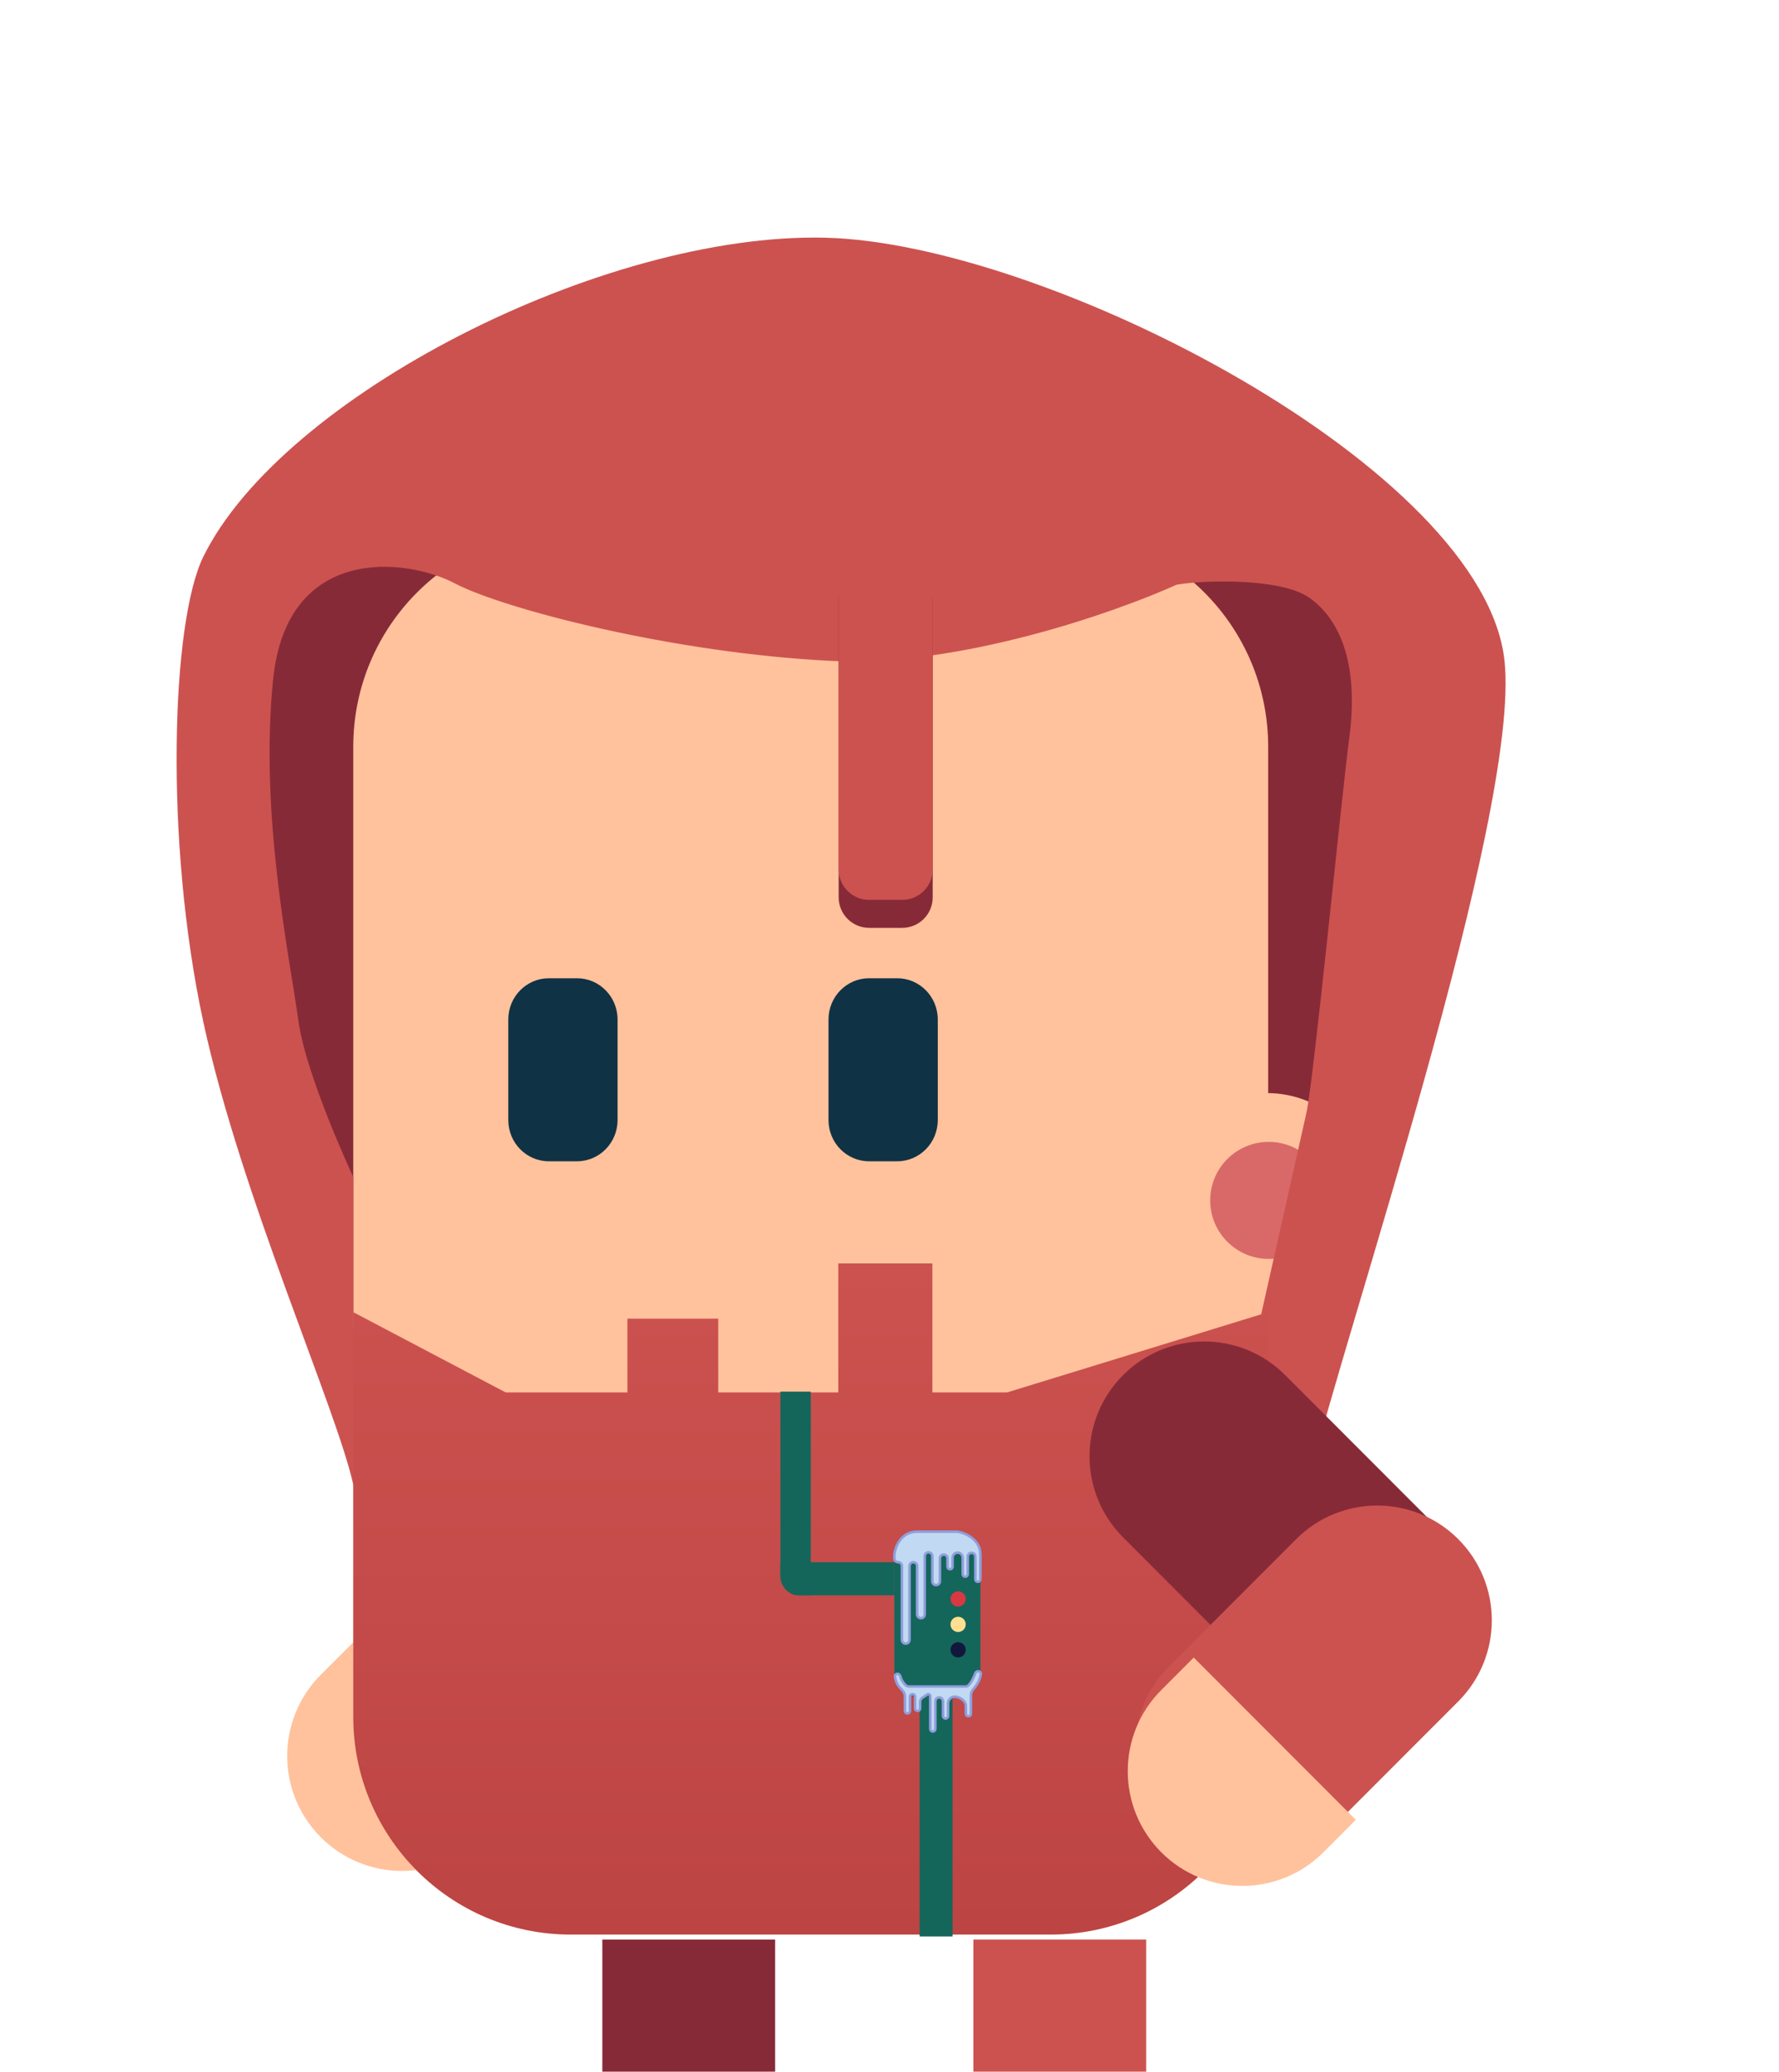 <svg width="700" height="815" viewBox="0 0 700 815" fill="none" xmlns="http://www.w3.org/2000/svg">
<g filter="url(#filter0_i)">
<path d="M451 815H383V719H451V815Z" fill="#CC5250"/>
</g>
<g filter="url(#filter1_i)">
<path d="M305 815H237V719H305V815Z" fill="#872A38"/>
</g>
<g filter="url(#filter2_i)">
<path d="M112 240C87.2 290.4 122 474.334 135.5 535.5L499 516C512.667 459 538.4 314.9 532 254.5C524 179 385 256.5 297.5 254.5C210 252.5 143 177 112 240Z" fill="#872A38"/>
</g>
<path d="M139.041 646L126.246 658.793C108.585 676.455 108.585 705.091 126.246 722.753C143.908 740.416 172.544 740.416 190.206 722.753L203 709.959L139.041 646Z" fill="#FFC29C"/>
<path d="M413.474 761H224.526C177.292 761 139 722.604 139 675.24V293.76C139 246.396 177.292 208 224.526 208H413.474C460.709 208 499 246.396 499 293.76V675.24C499 722.604 460.709 761 413.474 761Z" fill="#FFC29C"/>
<path d="M540.14 471.57C540.14 494.528 521.528 513.14 498.57 513.14C475.612 513.14 457 494.528 457 471.57C457 448.612 475.612 430 498.57 430C521.528 430 540.14 448.612 540.14 471.57Z" fill="#FFC29C"/>
<g filter="url(#filter3_d)">
<path d="M522.232 472.209C522.232 484.924 511.924 495.232 499.209 495.232C486.494 495.232 476.186 484.924 476.186 472.209C476.186 459.494 486.494 449.186 499.209 449.186C511.924 449.186 522.232 459.494 522.232 472.209Z" fill="#D96969"/>
</g>
<g filter="url(#filter4_d)">
<path d="M324.5 87.5C237 85.5 111 150 80 213C67.375 238.656 64.647 325.023 80 396C94.807 464.451 132.372 547.971 139 578L168.5 566.5L197.5 557L139 516.176V457C139 457 120.5 417.5 117.5 396C113.893 370.15 102 314 107.5 261C113 208 160 213.5 179 223.5C198 233.5 265 251 327.5 254C377.5 256.4 438.667 235 463 224C476.333 221.833 504.6 221.8 515 229C528 238 534.5 256.5 531 283.5C527.5 310.5 517 418.5 514 432L488.5 545.522L515 576.5C528.667 519.5 598.4 314.4 592 254C584 178.5 412 89.5 324.5 87.5Z" fill="#CC5250"/>
</g>
<path d="M396.234 547.762H366.872V497H329.851V547.762H282.617V518.733H246.872V547.762H199L139 516.177V587.131V596.719V675.35C139 722.653 177.291 761 224.526 761H413.474C460.708 761 499 722.653 499 675.35V596.719V587.131V516.177L396.234 547.762Z" fill="url(#paint0_linear)"/>
<g filter="url(#filter5_d)">
<path d="M367 231C367 224.373 361.627 219 355 219H342C335.373 219 330 224.373 330 231V348C330 354.627 335.373 360 342 360H355C361.627 360 367 354.627 367 348V231Z" fill="#872A38"/>
<path d="M367 220C367 213.373 361.627 208 355 208H342C335.373 208 330 213.373 330 220V337C330 343.627 335.373 349 342 349H355C361.627 349 367 343.627 367 337V220Z" fill="#CC5250"/>
</g>
<path d="M376.022 667.621H361.652C356.267 667.621 351.901 663.175 351.901 657.689V612.454C351.901 606.97 356.267 602.522 361.652 602.522H376.022C381.408 602.522 385.772 606.97 385.772 612.454V657.689C385.772 663.175 381.408 667.621 376.022 667.621Z" fill="#14665B"/>
<path d="M314.544 627.561H351.901V614.541H307.072V619.739C307.072 624.058 310.418 627.561 314.544 627.561Z" fill="#14665B"/>
<path d="M319.027 627.561V547.44H307.072V619.921C307.072 624.139 310.285 627.561 314.245 627.561H319.027Z" fill="#14665B"/>
<path d="M374.814 667.621H361.863V761.763H374.814V667.621Z" fill="#14665B"/>
<g filter="url(#filter6_d)">
<path d="M380 629C380 630.657 378.657 632 377 632C375.343 632 374 630.657 374 629C374 627.343 375.343 626 377 626C378.657 626 380 627.343 380 629Z" fill="#D83843"/>
</g>
<g filter="url(#filter7_d)">
<path d="M380 639C380 640.657 378.657 642 377 642C375.343 642 374 640.657 374 639C374 637.343 375.343 636 377 636C378.657 636 380 637.343 380 639Z" fill="#FFE091"/>
</g>
<g filter="url(#filter8_d)">
<path d="M380 649C380 650.657 378.657 652 377 652C375.343 652 374 650.657 374 649C374 647.343 375.343 646 377 646C378.657 646 380 647.343 380 649Z" fill="#12173D"/>
</g>
<path d="M385.772 611.536C385.772 605.687 380.108 603.159 377.051 602.567C376.888 602.535 376.723 602.522 376.557 602.522H360.867C354.491 602.522 352.233 608.532 351.901 611.536V613.046C351.901 613.872 352.57 614.541 353.396 614.541C354.221 614.541 354.89 615.21 354.89 616.035V645.091C354.89 646.529 356.722 647.137 357.582 645.985C357.775 645.727 357.879 645.413 357.879 645.091V616.038C357.879 615.716 357.983 615.403 358.175 615.145C359.035 613.992 360.867 614.6 360.867 616.038V635.076C360.867 636.514 362.699 637.122 363.559 635.97C363.752 635.712 363.856 635.398 363.856 635.076V612.153C363.856 611.758 364.012 611.379 364.291 611.099C365.231 610.154 366.844 610.819 366.844 612.153V622.057C366.844 622.379 366.948 622.692 367.141 622.95C368.001 624.103 369.833 623.495 369.833 622.057V613.03C369.833 612.205 370.502 611.536 371.327 611.536C372.152 611.536 372.821 612.205 372.821 613.03V616.31C372.821 617.362 374.241 617.695 374.71 616.753C374.778 616.615 374.814 616.463 374.814 616.31V612.764C374.814 612.011 375.239 611.323 375.911 610.984C377.236 610.318 378.799 611.282 378.799 612.764V619.248C378.799 620.235 380.08 620.621 380.625 619.798C380.733 619.635 380.791 619.444 380.791 619.248V612.333C380.791 611.138 382.125 610.427 383.117 611.092C383.531 611.37 383.78 611.835 383.78 612.333V621.251C383.78 621.447 383.837 621.638 383.946 621.801C384.491 622.624 385.772 622.238 385.772 621.252V611.536Z" fill="#C1D9F2" stroke="#909EDD"/>
<path d="M354.534 664.381C353.011 662.95 352.351 660.958 352.135 659.505C352.049 658.92 352.529 658.439 353.121 658.439C353.654 658.439 354.098 658.834 354.235 659.349C354.689 661.049 355.634 662.255 356.39 662.937C356.793 663.301 357.334 663.439 357.878 663.439H380.05C381.46 663.439 382.973 660.334 383.769 658.227C383.946 657.759 384.387 657.439 384.888 657.439C385.529 657.439 386.057 657.962 385.961 658.597C385.596 660.998 384.18 663.139 383.006 664.473C382.434 665.122 382.05 665.935 382.05 666.8V674.136C382.05 675.126 380.767 675.514 380.218 674.691C380.108 674.527 380.05 674.334 380.05 674.136V671.014C380.05 669.058 377.448 667.364 375.494 667.431C375.114 667.444 374.873 667.527 374.533 667.697L374.497 667.715C373.61 668.159 373.05 669.065 373.05 670.057V675.025C373.05 675.916 371.973 676.362 371.343 675.732C371.155 675.544 371.05 675.29 371.05 675.025V669.242C371.05 668.74 370.799 668.272 370.382 667.994C369.385 667.329 368.05 668.044 368.05 669.242V680.136C368.05 680.334 367.991 680.527 367.882 680.691C367.333 681.514 366.05 681.126 366.05 680.136V667.207C366.05 666.783 365.706 666.439 365.282 666.439C365.131 666.439 364.983 666.484 364.856 666.568L362.956 667.835C362.39 668.212 362.05 668.848 362.05 669.528V672.025C362.05 672.916 360.973 673.362 360.343 672.732C360.155 672.544 360.05 672.29 360.05 672.025V667.439C360.05 666.887 359.602 666.439 359.05 666.439C358.498 666.439 358.05 666.887 358.05 667.439V673.025C358.05 673.916 356.973 674.362 356.343 673.732C356.155 673.544 356.05 673.29 356.05 673.025V667.293C356.05 666.157 355.363 665.159 354.534 664.381Z" fill="#C1D9F2" stroke="#909EDD"/>
<g filter="url(#filter9_d)">
<path d="M573.792 672.937C556.18 690.567 527.627 690.567 510.015 672.937L445.209 608.063C427.598 590.434 427.598 561.851 445.209 544.222C462.82 526.592 491.373 526.592 508.984 544.222L573.792 609.096C591.403 626.725 591.403 655.308 573.792 672.937Z" fill="#872A38"/>
</g>
<g filter="url(#filter10_d)">
<path d="M573.792 608.758C591.403 626.388 591.403 654.971 573.792 672.6L523.665 722.777C506.054 740.407 477.501 740.407 459.89 722.777C442.279 705.148 442.279 676.565 459.89 658.936L510.015 608.758C527.627 591.129 556.18 591.129 573.792 608.758Z" fill="#CC5250"/>
</g>
<g filter="url(#filter11_i)">
<path d="M472.647 646.166L459.891 658.936C442.28 676.565 442.28 705.148 459.891 722.777C477.502 740.406 506.055 740.406 523.666 722.777L536.424 710.006L472.647 646.166Z" fill="#FFC29C"/>
</g>
<g filter="url(#filter12_di)">
<path d="M227.041 448H215.958C207.144 448 200 440.737 200 431.776V392.224C200 383.263 207.144 376 215.958 376H227.041C235.854 376 243 383.263 243 392.224V431.776C243 440.737 235.854 448 227.041 448Z" fill="#103245"/>
</g>
<g filter="url(#filter13_di)">
<path d="M353.041 448H341.958C333.144 448 326 440.737 326 431.776V392.224C326 383.263 333.144 376 341.958 376H353.041C361.854 376 369 383.263 369 392.224V431.776C369 440.737 361.854 448 353.041 448Z" fill="#103245"/>
</g>
<defs>
<filter id="filter0_i" x="383" y="719" width="68" height="105" filterUnits="userSpaceOnUse" color-interpolation-filters="sRGB">
<feFlood flood-opacity="0" result="BackgroundImageFix"/>
<feBlend mode="normal" in="SourceGraphic" in2="BackgroundImageFix" result="shape"/>
<feColorMatrix in="SourceAlpha" type="matrix" values="0 0 0 0 0 0 0 0 0 0 0 0 0 0 0 0 0 0 127 0" result="hardAlpha"/>
<feOffset dy="44"/>
<feGaussianBlur stdDeviation="4.5"/>
<feComposite in2="hardAlpha" operator="arithmetic" k2="-1" k3="1"/>
<feColorMatrix type="matrix" values="0 0 0 0 0 0 0 0 0 0 0 0 0 0 0 0 0 0 0.07 0"/>
<feBlend mode="normal" in2="shape" result="effect1_innerShadow"/>
</filter>
<filter id="filter1_i" x="237" y="719" width="68" height="105" filterUnits="userSpaceOnUse" color-interpolation-filters="sRGB">
<feFlood flood-opacity="0" result="BackgroundImageFix"/>
<feBlend mode="normal" in="SourceGraphic" in2="BackgroundImageFix" result="shape"/>
<feColorMatrix in="SourceAlpha" type="matrix" values="0 0 0 0 0 0 0 0 0 0 0 0 0 0 0 0 0 0 127 0" result="hardAlpha"/>
<feOffset dy="44"/>
<feGaussianBlur stdDeviation="4.5"/>
<feComposite in2="hardAlpha" operator="arithmetic" k2="-1" k3="1"/>
<feColorMatrix type="matrix" values="0 0 0 0 0 0 0 0 0 0 0 0 0 0 0 0 0 0 0.07 0"/>
<feBlend mode="normal" in2="shape" result="effect1_innerShadow"/>
</filter>
<filter id="filter2_i" x="103.311" y="214.961" width="429.694" height="324.539" filterUnits="userSpaceOnUse" color-interpolation-filters="sRGB">
<feFlood flood-opacity="0" result="BackgroundImageFix"/>
<feBlend mode="normal" in="SourceGraphic" in2="BackgroundImageFix" result="shape"/>
<feColorMatrix in="SourceAlpha" type="matrix" values="0 0 0 0 0 0 0 0 0 0 0 0 0 0 0 0 0 0 127 0" result="hardAlpha"/>
<feOffset dy="4"/>
<feGaussianBlur stdDeviation="11.5"/>
<feComposite in2="hardAlpha" operator="arithmetic" k2="-1" k3="1"/>
<feColorMatrix type="matrix" values="0 0 0 0 0 0 0 0 0 0 0 0 0 0 0 0 0 0 0.1 0"/>
<feBlend mode="normal" in2="shape" result="effect1_innerShadow"/>
</filter>
<filter id="filter3_d" x="453.273" y="426.273" width="91.872" height="91.872" filterUnits="userSpaceOnUse" color-interpolation-filters="sRGB">
<feFlood flood-opacity="0" result="BackgroundImageFix"/>
<feColorMatrix in="SourceAlpha" type="matrix" values="0 0 0 0 0 0 0 0 0 0 0 0 0 0 0 0 0 0 127 0"/>
<feOffset/>
<feGaussianBlur stdDeviation="11.456"/>
<feColorMatrix type="matrix" values="0 0 0 0 0.851 0 0 0 0 0.412 0 0 0 0 0.412 0 0 0 0.5 0"/>
<feBlend mode="normal" in2="BackgroundImageFix" result="effect1_dropShadow"/>
<feBlend mode="normal" in="SourceGraphic" in2="effect1_dropShadow" result="shape"/>
</filter>
<filter id="filter4_d" x="60.483" y="84.455" width="540.93" height="508.545" filterUnits="userSpaceOnUse" color-interpolation-filters="sRGB">
<feFlood flood-opacity="0" result="BackgroundImageFix"/>
<feColorMatrix in="SourceAlpha" type="matrix" values="0 0 0 0 0 0 0 0 0 0 0 0 0 0 0 0 0 0 127 0"/>
<feOffset dy="6"/>
<feGaussianBlur stdDeviation="4.5"/>
<feColorMatrix type="matrix" values="0 0 0 0 0 0 0 0 0 0 0 0 0 0 0 0 0 0 0.1 0"/>
<feBlend mode="normal" in2="BackgroundImageFix" result="effect1_dropShadow"/>
<feBlend mode="normal" in="SourceGraphic" in2="effect1_dropShadow" result="shape"/>
</filter>
<filter id="filter5_d" x="325" y="208" width="47" height="162" filterUnits="userSpaceOnUse" color-interpolation-filters="sRGB">
<feFlood flood-opacity="0" result="BackgroundImageFix"/>
<feColorMatrix in="SourceAlpha" type="matrix" values="0 0 0 0 0 0 0 0 0 0 0 0 0 0 0 0 0 0 127 0"/>
<feOffset dy="5"/>
<feGaussianBlur stdDeviation="2.5"/>
<feColorMatrix type="matrix" values="0 0 0 0 0 0 0 0 0 0 0 0 0 0 0 0 0 0 0.15 0"/>
<feBlend mode="normal" in2="BackgroundImageFix" result="effect1_dropShadow"/>
<feBlend mode="normal" in="SourceGraphic" in2="effect1_dropShadow" result="shape"/>
</filter>
<filter id="filter6_d" x="366" y="618" width="22" height="22" filterUnits="userSpaceOnUse" color-interpolation-filters="sRGB">
<feFlood flood-opacity="0" result="BackgroundImageFix"/>
<feColorMatrix in="SourceAlpha" type="matrix" values="0 0 0 0 0 0 0 0 0 0 0 0 0 0 0 0 0 0 127 0"/>
<feOffset/>
<feGaussianBlur stdDeviation="4"/>
<feColorMatrix type="matrix" values="0 0 0 0 0.847 0 0 0 0 0.22 0 0 0 0 0.263 0 0 0 0.9 0"/>
<feBlend mode="normal" in2="BackgroundImageFix" result="effect1_dropShadow"/>
<feBlend mode="normal" in="SourceGraphic" in2="effect1_dropShadow" result="shape"/>
</filter>
<filter id="filter7_d" x="366" y="628" width="22" height="22" filterUnits="userSpaceOnUse" color-interpolation-filters="sRGB">
<feFlood flood-opacity="0" result="BackgroundImageFix"/>
<feColorMatrix in="SourceAlpha" type="matrix" values="0 0 0 0 0 0 0 0 0 0 0 0 0 0 0 0 0 0 127 0"/>
<feOffset/>
<feGaussianBlur stdDeviation="4"/>
<feColorMatrix type="matrix" values="0 0 0 0 1 0 0 0 0 0.878 0 0 0 0 0.569 0 0 0 0.9 0"/>
<feBlend mode="normal" in2="BackgroundImageFix" result="effect1_dropShadow"/>
<feBlend mode="normal" in="SourceGraphic" in2="effect1_dropShadow" result="shape"/>
</filter>
<filter id="filter8_d" x="366" y="638" width="22" height="22" filterUnits="userSpaceOnUse" color-interpolation-filters="sRGB">
<feFlood flood-opacity="0" result="BackgroundImageFix"/>
<feColorMatrix in="SourceAlpha" type="matrix" values="0 0 0 0 0 0 0 0 0 0 0 0 0 0 0 0 0 0 127 0"/>
<feOffset/>
<feGaussianBlur stdDeviation="4"/>
<feColorMatrix type="matrix" values="0 0 0 0 0.071 0 0 0 0 0.09 0 0 0 0 0.239 0 0 0 0.9 0"/>
<feBlend mode="normal" in2="BackgroundImageFix" result="effect1_dropShadow"/>
<feBlend mode="normal" in="SourceGraphic" in2="effect1_dropShadow" result="shape"/>
</filter>
<filter id="filter9_d" x="399.13" y="498.13" width="214.16" height="214.32" filterUnits="userSpaceOnUse" color-interpolation-filters="sRGB">
<feFlood flood-opacity="0" result="BackgroundImageFix"/>
<feColorMatrix in="SourceAlpha" type="matrix" values="0 0 0 0 0 0 0 0 0 0 0 0 0 0 0 0 0 0 127 0"/>
<feOffset dx="-3.29" dy="-3.29"/>
<feGaussianBlur stdDeviation="14.79"/>
<feColorMatrix type="matrix" values="0 0 0 0 0 0 0 0 0 0 0 0 0 0 0 0 0 0 0.13 0"/>
<feBlend mode="normal" in2="BackgroundImageFix" result="effect1_dropShadow"/>
<feBlend mode="normal" in="SourceGraphic" in2="effect1_dropShadow" result="shape"/>
</filter>
<filter id="filter10_d" x="430.252" y="575.817" width="173.179" height="173.323" filterUnits="userSpaceOnUse" color-interpolation-filters="sRGB">
<feFlood flood-opacity="0" result="BackgroundImageFix"/>
<feColorMatrix in="SourceAlpha" type="matrix" values="0 0 0 0 0 0 0 0 0 0 0 0 0 0 0 0 0 0 127 0"/>
<feOffset dy="-3.29"/>
<feGaussianBlur stdDeviation="8.215"/>
<feColorMatrix type="matrix" values="0 0 0 0 0 0 0 0 0 0 0 0 0 0 0 0 0 0 0.07 0"/>
<feBlend mode="normal" in2="BackgroundImageFix" result="effect1_dropShadow"/>
<feBlend mode="normal" in="SourceGraphic" in2="effect1_dropShadow" result="shape"/>
</filter>
<filter id="filter11_i" x="443.742" y="646.166" width="92.681" height="95.713" filterUnits="userSpaceOnUse" color-interpolation-filters="sRGB">
<feFlood flood-opacity="0" result="BackgroundImageFix"/>
<feBlend mode="normal" in="SourceGraphic" in2="BackgroundImageFix" result="shape"/>
<feColorMatrix in="SourceAlpha" type="matrix" values="0 0 0 0 0 0 0 0 0 0 0 0 0 0 0 0 0 0 127 0" result="hardAlpha"/>
<feOffset dx="-2.94" dy="5.88"/>
<feGaussianBlur stdDeviation="7.355"/>
<feComposite in2="hardAlpha" operator="arithmetic" k2="-1" k3="1"/>
<feColorMatrix type="matrix" values="0 0 0 0 0 0 0 0 0 0 0 0 0 0 0 0 0 0 0.05 0"/>
<feBlend mode="normal" in2="shape" result="effect1_innerShadow"/>
</filter>
<filter id="filter12_di" x="182.353" y="361.294" width="78.294" height="107.294" filterUnits="userSpaceOnUse" color-interpolation-filters="sRGB">
<feFlood flood-opacity="0" result="BackgroundImageFix"/>
<feColorMatrix in="SourceAlpha" type="matrix" values="0 0 0 0 0 0 0 0 0 0 0 0 0 0 0 0 0 0 127 0"/>
<feOffset dy="2.941"/>
<feGaussianBlur stdDeviation="8.824"/>
<feColorMatrix type="matrix" values="0 0 0 0 0 0 0 0 0 0 0 0 0 0 0 0 0 0 0.15 0"/>
<feBlend mode="normal" in2="BackgroundImageFix" result="effect1_dropShadow"/>
<feBlend mode="normal" in="SourceGraphic" in2="effect1_dropShadow" result="shape"/>
<feColorMatrix in="SourceAlpha" type="matrix" values="0 0 0 0 0 0 0 0 0 0 0 0 0 0 0 0 0 0 127 0" result="hardAlpha"/>
<feOffset dy="5.882"/>
<feGaussianBlur stdDeviation="5.882"/>
<feComposite in2="hardAlpha" operator="arithmetic" k2="-1" k3="1"/>
<feColorMatrix type="matrix" values="0 0 0 0 1 0 0 0 0 1 0 0 0 0 1 0 0 0 0.25 0"/>
<feBlend mode="normal" in2="shape" result="effect2_innerShadow"/>
</filter>
<filter id="filter13_di" x="308.353" y="361.294" width="78.294" height="107.294" filterUnits="userSpaceOnUse" color-interpolation-filters="sRGB">
<feFlood flood-opacity="0" result="BackgroundImageFix"/>
<feColorMatrix in="SourceAlpha" type="matrix" values="0 0 0 0 0 0 0 0 0 0 0 0 0 0 0 0 0 0 127 0"/>
<feOffset dy="2.941"/>
<feGaussianBlur stdDeviation="8.824"/>
<feColorMatrix type="matrix" values="0 0 0 0 0 0 0 0 0 0 0 0 0 0 0 0 0 0 0.15 0"/>
<feBlend mode="normal" in2="BackgroundImageFix" result="effect1_dropShadow"/>
<feBlend mode="normal" in="SourceGraphic" in2="effect1_dropShadow" result="shape"/>
<feColorMatrix in="SourceAlpha" type="matrix" values="0 0 0 0 0 0 0 0 0 0 0 0 0 0 0 0 0 0 127 0" result="hardAlpha"/>
<feOffset dy="5.882"/>
<feGaussianBlur stdDeviation="5.882"/>
<feComposite in2="hardAlpha" operator="arithmetic" k2="-1" k3="1"/>
<feColorMatrix type="matrix" values="0 0 0 0 1 0 0 0 0 1 0 0 0 0 1 0 0 0 0.25 0"/>
<feBlend mode="normal" in2="shape" result="effect2_innerShadow"/>
</filter>
<linearGradient id="paint0_linear" x1="319" y1="761" x2="319" y2="497" gradientUnits="userSpaceOnUse">
<stop stop-color="#BC4442"/>
<stop offset="1" stop-color="#CC5250"/>
</linearGradient>
</defs>
</svg>
